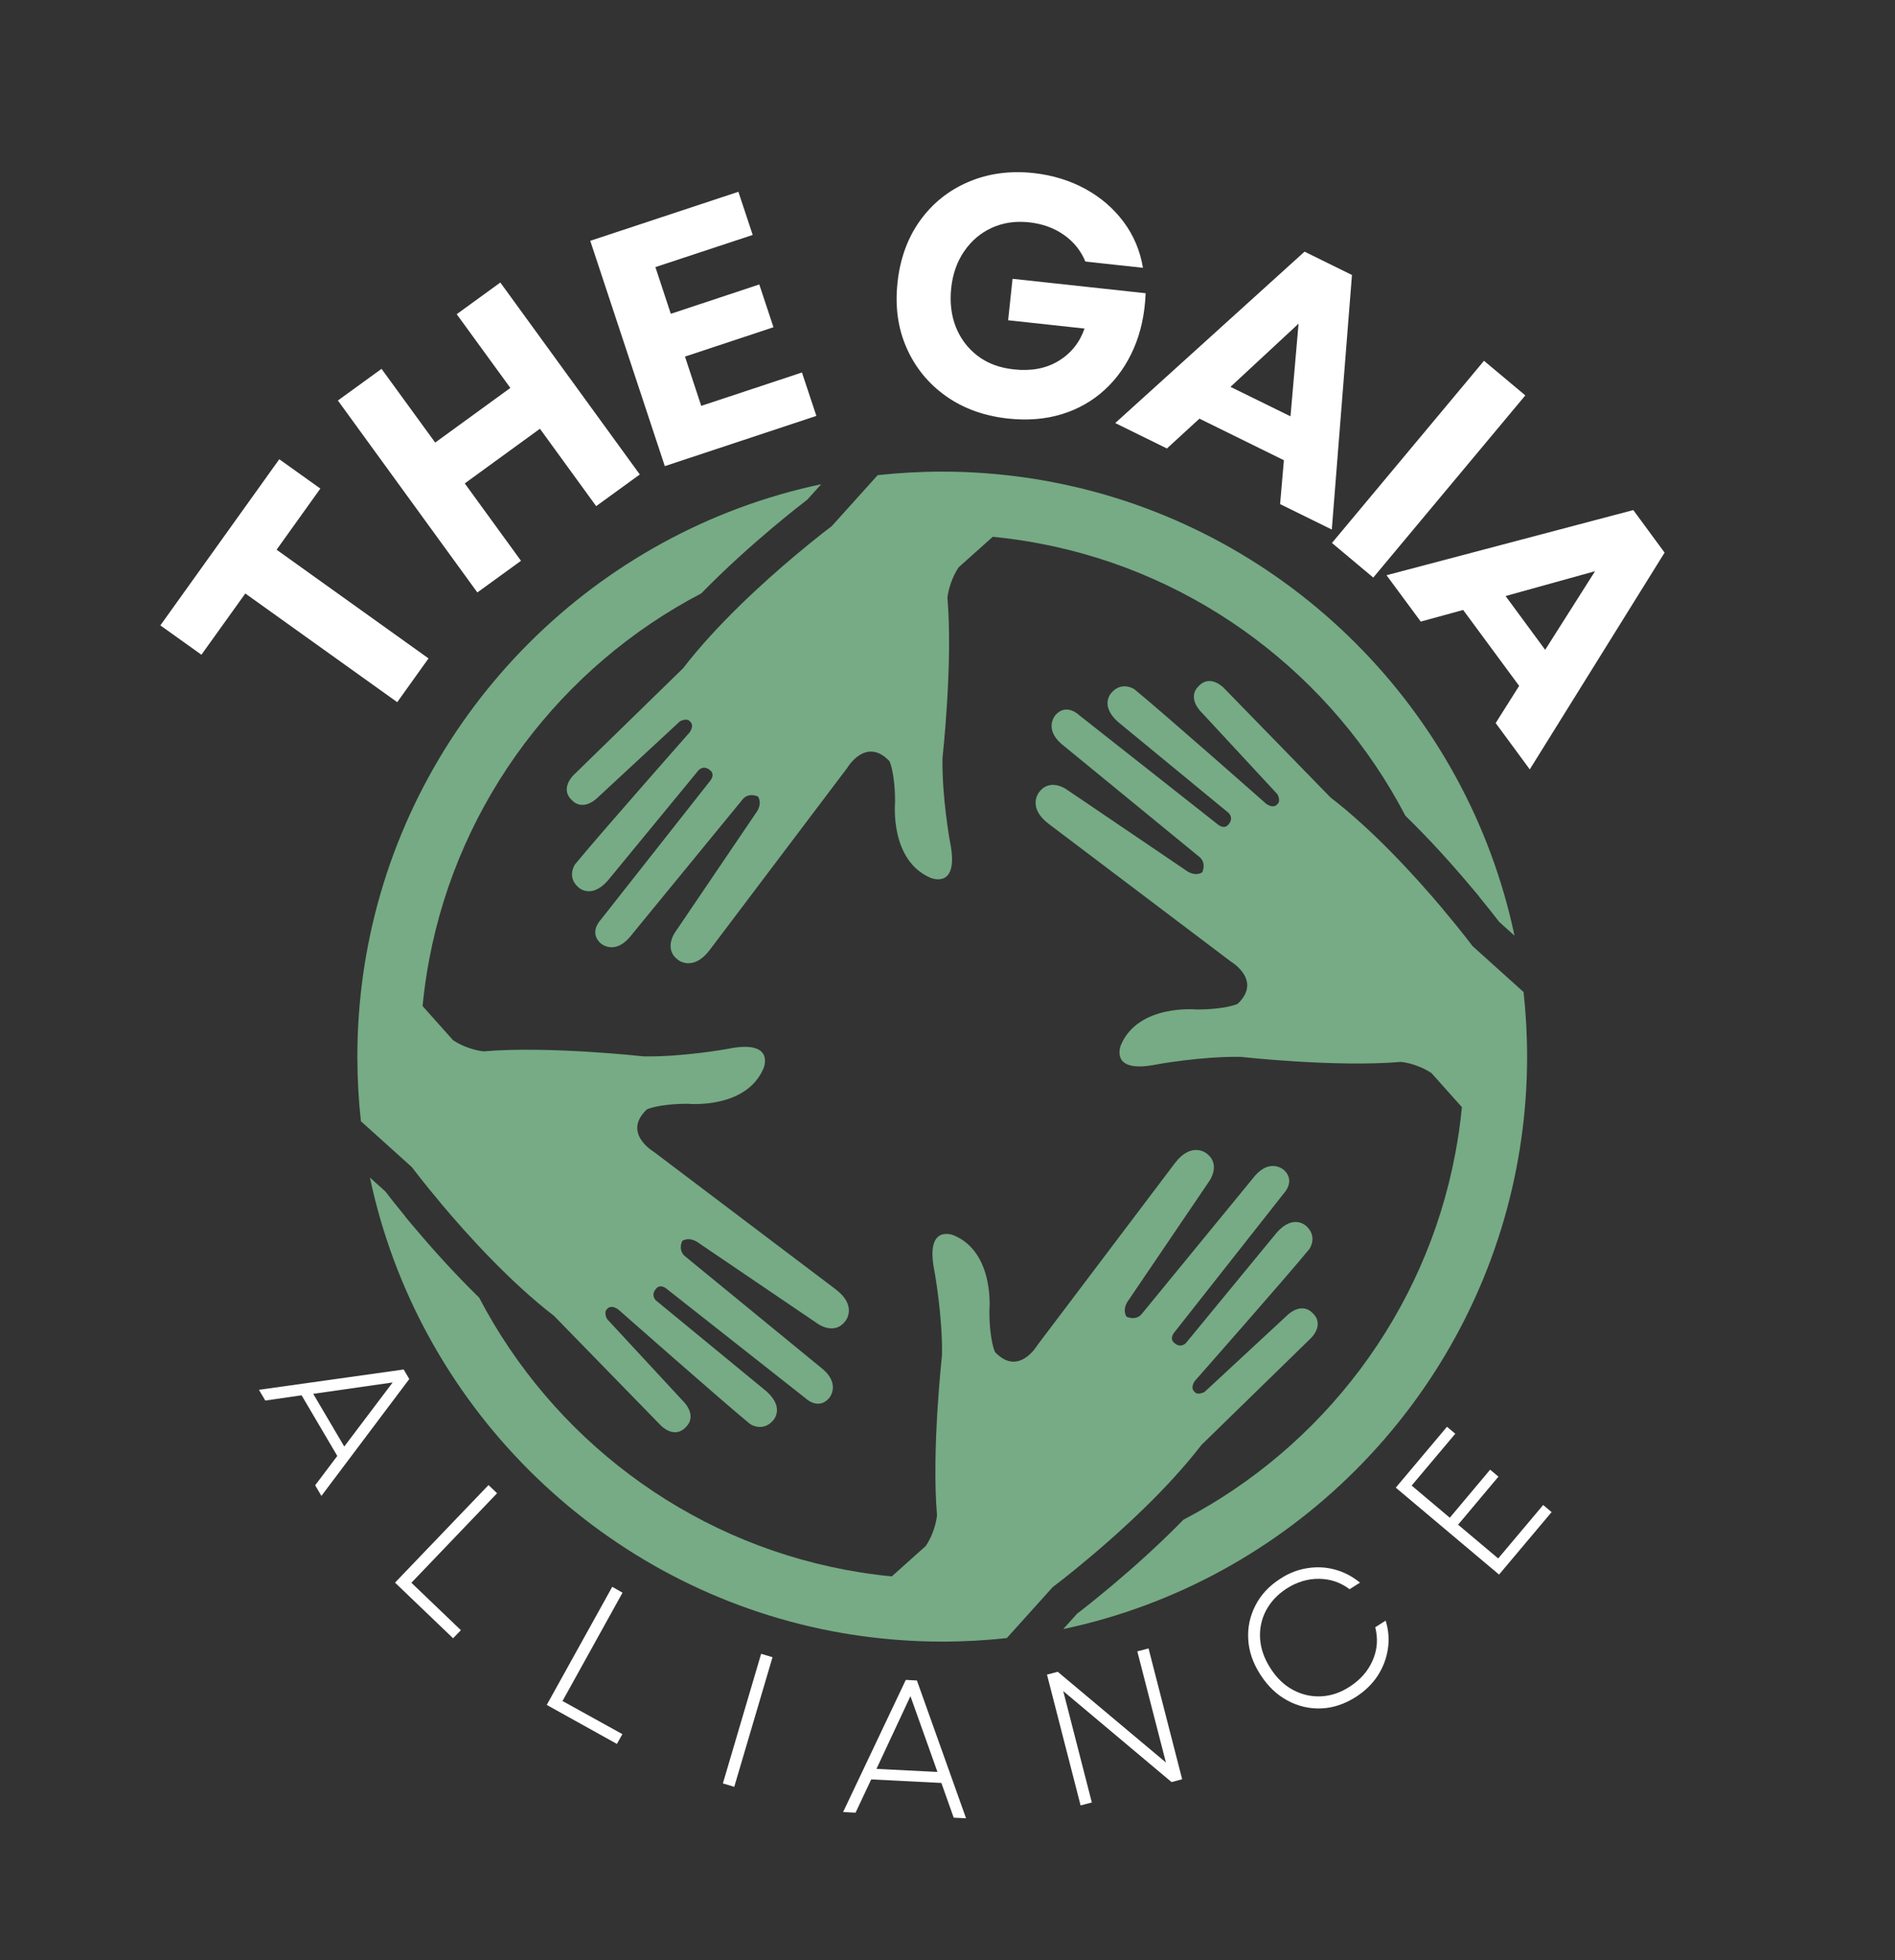 <svg xmlns="http://www.w3.org/2000/svg" xmlns:xlink="http://www.w3.org/1999/xlink" width="323" zoomAndPan="magnify" viewBox="0 0 242.25 250.5" height="334" preserveAspectRatio="xMidYMid meet" version="1.0"><rect x="0" y="0" width="242.25" height="250.5" fill="#333333" stroke="none"/><defs><g/><clipPath id="858d44fd09"><path d="M 47 146 L 169 146 L 169 209.812 L 47 209.812 Z M 47 146 " clip-rule="nonzero"/></clipPath><clipPath id="7f3066693c"><path d="M 72 60.273 L 194 60.273 L 194 124 L 72 124 Z M 72 60.273 " clip-rule="nonzero"/></clipPath><clipPath id="f5be7f1524"><path d="M 132 87 L 195.219 87 L 195.219 209 L 132 209 Z M 132 87 " clip-rule="nonzero"/></clipPath><clipPath id="4712c12783"><path d="M 45.684 61 L 109 61 L 109 184 L 45.684 184 Z M 45.684 61 " clip-rule="nonzero"/></clipPath></defs><g clip-path="url(#858d44fd09)"><path fill="#76ab85" d="M 153.586 184.664 L 167.543 171.055 C 167.543 171.055 169.52 169.238 167.656 167.68 C 167.656 167.68 166.32 166.25 164.266 168.363 L 153.984 177.891 C 153.984 177.891 153.078 178.391 152.695 177.855 C 152.695 177.855 152.094 177.461 152.75 176.477 C 152.75 176.477 164.41 163.258 167.398 159.609 C 167.398 159.609 168.48 158.059 167.012 156.711 C 167.012 156.711 165.422 155.066 163.242 157.492 L 151.613 171.629 C 151.613 171.629 150.938 172.406 150.059 171.57 C 150.059 171.57 149.402 171.082 150.238 170.133 L 164.102 152.535 C 164.102 152.535 165.691 150.914 164.109 149.504 C 164.109 149.504 162.434 148.008 160.461 150.227 L 145.957 167.922 C 145.957 167.922 145.332 168.82 144.023 168.281 C 144.023 168.281 143.301 167.383 144.375 166.008 L 154.609 150.918 C 154.609 150.918 156.156 148.758 154.168 147.355 C 154.168 147.355 152.27 145.887 150.18 148.668 L 132.621 171.906 C 132.621 171.906 130.227 175.996 127.199 172.793 C 127.199 172.793 126.48 171.348 126.48 167.52 C 126.48 167.52 127.199 160.105 121.941 157.879 C 121.941 157.879 118.191 156.281 119.465 162.5 C 119.465 162.5 120.5 168.16 120.422 173.184 C 120.422 173.184 119.07 185.379 119.785 193.668 C 119.785 193.668 119.625 195.66 118.348 197.574 L 114 201.465 L 113.996 201.465 C 111.988 201.27 110.02 200.988 108.07 200.617 L 108.066 200.617 C 87.703 196.789 70.57 183.672 61.262 165.852 L 61.262 165.848 C 58.012 162.68 55.102 159.406 52.895 156.785 L 51.82 155.508 L 51.82 155.477 C 50.578 153.969 49.688 152.824 49.266 152.27 L 47.293 150.492 C 53.383 179.336 76.148 202.098 104.988 208.188 L 104.992 208.188 C 108.289 208.883 111.652 209.355 115.082 209.602 L 115.086 209.602 C 116.863 209.734 118.648 209.797 120.453 209.797 C 123.242 209.797 126 209.641 128.707 209.344 L 134.57 202.836 C 134.57 202.836 136.492 201.398 139.254 199.074 C 143.352 195.637 149.301 190.234 153.586 184.664 Z M 153.586 184.664 " fill-opacity="1" fill-rule="nonzero"/></g><g clip-path="url(#7f3066693c)"><path fill="#76ab85" d="M 87.32 85.406 L 73.363 99.016 C 73.363 99.016 71.387 100.832 73.25 102.391 C 73.25 102.391 74.582 103.824 76.641 101.707 L 86.922 92.184 C 86.922 92.184 87.824 91.684 88.215 92.215 C 88.215 92.215 88.816 92.613 88.16 93.598 C 88.16 93.598 76.496 106.812 73.512 110.461 C 73.512 110.461 72.422 112.016 73.895 113.359 C 73.895 113.359 75.48 115.004 77.664 112.582 L 89.293 98.445 C 89.293 98.445 89.969 97.664 90.844 98.5 C 90.844 98.5 91.504 98.988 90.668 99.938 L 76.805 117.535 C 76.805 117.535 75.211 119.156 76.801 120.566 C 76.801 120.566 78.473 122.062 80.441 119.844 L 94.945 102.148 C 94.945 102.148 95.57 101.25 96.887 101.789 C 96.887 101.789 97.605 102.688 96.527 104.062 L 86.297 119.152 C 86.297 119.152 84.75 121.312 86.738 122.715 C 86.738 122.715 88.633 124.184 90.73 121.402 L 108.289 98.164 C 108.289 98.164 110.676 94.074 113.707 97.277 C 113.707 97.277 114.422 98.727 114.422 102.551 C 114.422 102.551 113.707 109.965 118.973 112.191 C 118.973 112.191 122.719 113.793 121.441 107.57 C 121.441 107.57 120.402 101.91 120.484 96.887 C 120.484 96.887 121.84 84.691 121.117 76.402 C 121.117 76.402 121.277 74.41 122.555 72.496 L 126.91 68.602 C 128.914 68.797 130.891 69.078 132.84 69.449 C 153.207 73.281 170.34 86.406 179.648 104.23 L 179.648 104.238 C 182.895 107.398 185.805 110.664 188.008 113.289 L 189.086 114.566 L 189.086 114.594 C 190.328 116.102 191.215 117.246 191.641 117.805 L 193.609 119.578 C 187.52 90.73 164.758 67.969 135.922 61.891 C 132.625 61.191 129.254 60.715 125.816 60.469 C 124.047 60.336 122.258 60.273 120.457 60.273 C 117.664 60.273 114.91 60.43 112.195 60.727 L 106.336 67.234 C 106.336 67.234 104.41 68.672 101.648 70.996 C 97.555 74.438 91.605 79.84 87.32 85.406 Z M 87.32 85.406 " fill-opacity="1" fill-rule="nonzero"/></g><g clip-path="url(#f5be7f1524)"><path fill="#76ab85" d="M 194.766 126.781 L 188.254 120.918 C 188.254 120.918 186.82 119.004 184.5 116.25 C 184.5 116.242 184.5 116.242 184.5 116.238 C 181.055 112.141 175.652 106.195 170.078 101.906 L 156.473 87.945 C 156.473 87.945 154.652 85.969 153.098 87.836 C 153.098 87.836 151.66 89.172 153.773 91.223 L 163.301 101.504 C 163.301 101.504 163.801 102.414 163.266 102.797 C 163.266 102.797 162.879 103.398 161.887 102.742 C 161.887 102.742 148.676 91.082 145.027 88.094 C 145.027 88.094 143.473 87.012 142.129 88.484 C 142.129 88.484 140.484 90.062 142.902 92.246 L 157.043 103.875 C 157.043 103.875 157.824 104.559 156.98 105.434 C 156.98 105.434 156.5 106.09 155.543 105.254 L 137.953 91.395 C 137.953 91.395 136.328 89.793 134.926 91.383 C 134.926 91.383 133.43 93.055 135.641 95.031 L 153.34 109.527 C 153.34 109.527 154.234 110.152 153.695 111.473 C 153.695 111.473 152.801 112.188 151.426 111.109 L 136.332 100.879 C 136.332 100.879 134.172 99.332 132.777 101.324 C 132.777 101.324 131.305 103.223 134.09 105.312 L 157.328 122.871 C 157.328 122.871 161.418 125.266 158.215 128.289 C 158.215 128.289 156.766 129.012 152.941 129.012 C 152.941 129.012 145.527 128.289 143.293 133.555 C 143.293 133.555 141.699 137.301 147.914 136.023 C 147.914 136.023 153.574 134.988 158.598 135.066 C 158.598 135.066 170.793 136.426 179.09 135.707 C 179.09 135.707 181.082 135.867 182.996 137.141 L 186.883 141.492 L 186.883 141.5 C 186.691 143.504 186.41 145.473 186.035 147.422 L 186.035 147.43 C 182.211 167.789 169.098 184.91 151.281 194.223 L 151.277 194.223 C 148.105 197.473 144.832 200.379 142.203 202.586 C 140.051 204.398 138.395 205.691 137.684 206.234 L 135.922 208.195 C 164.762 202.105 187.52 179.348 193.605 150.504 L 193.605 150.5 C 194.305 147.211 194.777 143.836 195.027 140.406 L 195.027 140.398 C 195.156 138.629 195.219 136.844 195.219 135.039 C 195.219 132.246 195.066 129.492 194.766 126.781 Z M 194.766 126.781 " fill-opacity="1" fill-rule="nonzero"/></g><g clip-path="url(#4712c12783)"><path fill="#76ab85" d="M 56.402 153.824 C 56.402 153.832 56.402 153.832 56.402 153.836 C 59.848 157.934 65.25 163.879 70.824 168.168 L 84.434 182.129 C 84.434 182.129 86.25 184.105 87.805 182.238 C 87.805 182.238 89.242 180.902 87.129 178.852 L 77.602 168.57 C 77.602 168.57 77.102 167.66 77.637 167.273 C 77.637 167.273 78.031 166.672 79.016 167.332 C 79.016 167.332 92.234 178.988 95.875 181.98 C 95.875 181.98 97.434 183.062 98.781 181.59 C 98.781 181.59 100.422 180.012 98 177.828 L 83.859 166.199 C 83.859 166.199 83.086 165.516 83.922 164.641 C 83.922 164.641 84.402 163.984 85.359 164.82 L 102.957 178.68 C 102.957 178.68 104.578 180.281 105.98 178.691 C 105.98 178.691 107.477 177.02 105.266 175.043 L 87.57 160.547 C 87.57 160.547 86.668 159.922 87.207 158.602 C 87.207 158.602 88.102 157.887 89.484 158.965 L 104.57 169.195 C 104.57 169.195 106.73 170.742 108.129 168.746 C 108.129 168.746 109.602 166.852 106.816 164.762 L 83.582 147.203 C 83.582 147.203 79.488 144.809 82.688 141.785 C 82.688 141.785 84.137 141.062 87.965 141.062 C 87.965 141.062 95.379 141.785 97.613 136.52 C 97.613 136.52 99.203 132.773 92.988 134.051 C 92.988 134.051 87.328 135.086 82.305 135.008 C 82.305 135.008 70.113 133.648 61.816 134.363 C 61.816 134.363 59.828 134.203 57.914 132.934 L 54.02 128.574 C 54.215 126.566 54.496 124.594 54.863 122.645 C 58.691 102.277 71.816 85.145 89.648 75.836 C 92.816 72.594 96.082 69.688 98.699 67.488 C 100.852 65.68 102.508 64.383 103.219 63.84 L 104.98 61.883 C 76.145 67.973 53.387 90.73 47.297 119.57 L 47.297 119.578 C 46.598 122.863 46.125 126.238 45.875 129.668 L 45.875 129.676 C 45.746 131.445 45.684 133.234 45.684 135.035 C 45.684 137.828 45.836 140.582 46.137 143.293 L 52.648 149.156 C 52.648 149.156 54.082 151.07 56.402 153.824 Z M 56.402 153.824 " fill-opacity="1" fill-rule="nonzero"/></g><g fill="#ffffff" fill-opacity="1"><g transform="translate(44.421, 98.628)"><g><path d="M 6.359 -8.891 L -13.062 -22.781 L -18.672 -14.953 L -23.922 -18.703 L -8.719 -39.938 L -3.469 -36.188 L -9.062 -28.375 L 10.359 -14.484 Z M 6.359 -8.891 "/></g></g></g><g fill="#ffffff" fill-opacity="1"><g transform="translate(58.086, 77.857)"><g><path d="M 18.125 -13.172 L 10.938 -23.062 L 1.328 -16.078 L 8.516 -6.188 L 2.938 -2.141 L -14.891 -26.672 L -9.312 -30.719 L -2.453 -21.297 L 7.156 -28.281 L 0.297 -37.703 L 5.875 -41.75 L 23.703 -17.219 Z M 18.125 -13.172 "/></g></g></g><g fill="#ffffff" fill-opacity="1"><g transform="translate(81.534, 60.713)"><g><path d="M 3.453 -1.141 L -6.078 -29.938 L 12.859 -36.203 L 14.688 -30.688 L 2.25 -26.578 L 4.219 -20.609 L 15.531 -24.359 L 17.344 -18.891 L 6.031 -15.141 L 8.109 -8.844 L 20.984 -13.109 L 22.828 -7.562 Z M 3.453 -1.141 "/></g></g></g><g fill="#ffffff" fill-opacity="1"><g transform="translate(104.226, 53.752)"><g/></g></g><g fill="#ffffff" fill-opacity="1"><g transform="translate(111.268, 50.975)"><g><path d="M 17.594 2.516 C 14.52 2.18 11.863 1.219 9.625 -0.375 C 7.395 -1.969 5.727 -4.016 4.625 -6.516 C 3.52 -9.016 3.133 -11.801 3.469 -14.875 C 3.801 -17.945 4.766 -20.586 6.359 -22.797 C 7.953 -25.004 10.004 -26.645 12.516 -27.719 C 15.035 -28.801 17.816 -29.18 20.859 -28.859 C 23.297 -28.586 25.504 -27.91 27.484 -26.828 C 29.461 -25.742 31.094 -24.336 32.375 -22.609 C 33.656 -20.891 34.477 -18.938 34.844 -16.75 L 27.484 -17.547 C 26.898 -18.953 25.977 -20.094 24.719 -20.969 C 23.469 -21.844 21.992 -22.375 20.297 -22.562 C 18.547 -22.75 16.953 -22.516 15.516 -21.859 C 14.086 -21.203 12.914 -20.207 12 -18.875 C 11.082 -17.551 10.523 -15.973 10.328 -14.141 C 10.141 -12.328 10.336 -10.676 10.922 -9.188 C 11.516 -7.695 12.441 -6.469 13.703 -5.5 C 14.961 -4.539 16.508 -3.961 18.344 -3.766 C 20.562 -3.523 22.461 -3.883 24.047 -4.844 C 25.641 -5.812 26.75 -7.191 27.375 -8.984 L 17.609 -10.047 L 18.172 -15.344 L 35.188 -13.5 C 35.082 -10.883 34.578 -8.535 33.672 -6.453 C 32.766 -4.367 31.531 -2.609 29.969 -1.172 C 28.406 0.266 26.578 1.305 24.484 1.953 C 22.391 2.598 20.094 2.785 17.594 2.516 Z M 17.594 2.516 "/></g></g></g><g fill="#ffffff" fill-opacity="1"><g transform="translate(142.222, 53.894)"><g><path d="M 0.344 0.172 L 24.547 -21.734 L 30.609 -18.75 L 28.031 13.781 L 21.422 10.531 L 21.906 4.922 L 11.109 -0.391 L 6.953 3.422 Z M 15.078 -4.453 L 22.75 -0.688 L 23.781 -12.531 Z M 15.078 -4.453 "/></g></g></g><g fill="#ffffff" fill-opacity="1"><g transform="translate(167.475, 67.063)"><g><path d="M 2.797 2.328 L 22.234 -20.953 L 27.516 -16.531 L 8.078 6.75 Z M 2.797 2.328 "/></g></g></g><g fill="#ffffff" fill-opacity="1"><g transform="translate(177.014, 73.203)"><g><path d="M 0.234 0.312 L 31.781 -8.016 L 35.781 -2.578 L 18.547 25.125 L 14.188 19.203 L 17.188 14.453 L 10.031 4.75 L 4.609 6.234 Z M 15.453 2.969 L 20.516 9.844 L 26.891 -0.203 Z M 15.453 2.969 "/></g></g></g><g fill="#ffffff" fill-opacity="1"><g transform="translate(32.821, 177.146)"><g><path d="M 0.281 0.469 L 18.781 -2.125 L 19.5 -0.906 L 8.266 14.031 L 7.469 12.672 L 10.297 8.922 L 5.734 1.172 L 1.094 1.844 Z M 7.219 0.984 L 11.188 7.719 L 17.375 -0.469 Z M 7.219 0.984 "/></g></g></g><g fill="#ffffff" fill-opacity="1"><g transform="translate(48.497, 200.337)"><g><path d="M 2 1.922 L 13.953 -10.547 L 15.047 -9.5 L 4.094 1.938 L 10.422 8 L 9.422 9.031 Z M 2 1.922 "/></g></g></g><g fill="#ffffff" fill-opacity="1"><g transform="translate(67.456, 216.544)"><g><path d="M 2.438 1.344 L 10.812 -13.75 L 12.125 -13 L 4.453 0.844 L 12.109 5.078 L 11.406 6.328 Z M 2.438 1.344 "/></g></g></g><g fill="#ffffff" fill-opacity="1"><g transform="translate(89.739, 227.136)"><g><path d="M 2.672 0.781 L 7.562 -15.781 L 9.016 -15.344 L 4.125 1.219 Z M 2.672 0.781 "/></g></g></g><g fill="#ffffff" fill-opacity="1"><g transform="translate(107.232, 231.548)"><g><path d="M 0.547 0.031 L 8.562 -16.859 L 9.984 -16.781 L 16.266 0.828 L 14.688 0.75 L 13.109 -3.688 L 4.141 -4.141 L 2.141 0.109 Z M 4.812 -5.484 L 12.609 -5.094 L 9.156 -14.781 Z M 4.812 -5.484 "/></g></g></g><g fill="#ffffff" fill-opacity="1"><g transform="translate(135.451, 231.418)"><g><path d="M 2.688 -0.688 L -1.609 -17.406 L -0.234 -17.766 L 13.594 -6.172 L 9.938 -20.375 L 11.375 -20.75 L 15.672 -4.031 L 14.312 -3.672 L 0.469 -15.297 L 4.125 -1.062 Z M 2.688 -0.688 "/></g></g></g><g fill="#ffffff" fill-opacity="1"><g transform="translate(164.478, 222.164)"><g><path d="M 8.875 -5.312 C 7.445 -4.395 5.973 -3.898 4.453 -3.828 C 2.93 -3.766 1.488 -4.098 0.125 -4.828 C -1.238 -5.555 -2.395 -6.656 -3.344 -8.125 C -4.301 -9.602 -4.82 -11.109 -4.906 -12.641 C -5 -14.172 -4.695 -15.613 -4 -16.969 C -3.312 -18.332 -2.254 -19.473 -0.828 -20.391 C 0.266 -21.109 1.414 -21.562 2.625 -21.75 C 3.832 -21.945 5.008 -21.891 6.156 -21.578 C 7.312 -21.273 8.383 -20.719 9.375 -19.906 L 8.047 -19.062 C 6.891 -19.938 5.586 -20.379 4.141 -20.391 C 2.703 -20.41 1.316 -19.992 -0.016 -19.141 C -1.18 -18.379 -2.055 -17.441 -2.641 -16.328 C -3.223 -15.211 -3.473 -14.016 -3.391 -12.734 C -3.305 -11.453 -2.863 -10.191 -2.062 -8.953 C -1.27 -7.711 -0.305 -6.789 0.828 -6.188 C 1.961 -5.582 3.16 -5.312 4.422 -5.375 C 5.68 -5.438 6.895 -5.848 8.062 -6.609 C 9.426 -7.484 10.406 -8.602 11 -9.969 C 11.594 -11.332 11.703 -12.742 11.328 -14.203 L 12.656 -15.047 C 13.039 -13.828 13.133 -12.609 12.938 -11.391 C 12.75 -10.172 12.312 -9.035 11.625 -7.984 C 10.938 -6.941 10.02 -6.051 8.875 -5.312 Z M 8.875 -5.312 "/></g></g></g><g fill="#ffffff" fill-opacity="1"><g transform="translate(189.836, 203.355)"><g><path d="M 1.797 -2.125 L -11.406 -13.234 L -4.859 -21.016 L -3.797 -20.125 L -9.375 -13.5 L -4.5 -9.391 L 0.656 -15.531 L 1.719 -14.641 L -3.438 -8.5 L 1.688 -4.188 L 7.438 -11.016 L 8.516 -10.109 Z M 1.797 -2.125 "/></g></g></g><g fill="#ffffff" fill-opacity="1"><g transform="translate(205.14, 182.551)"><g/></g></g></svg>